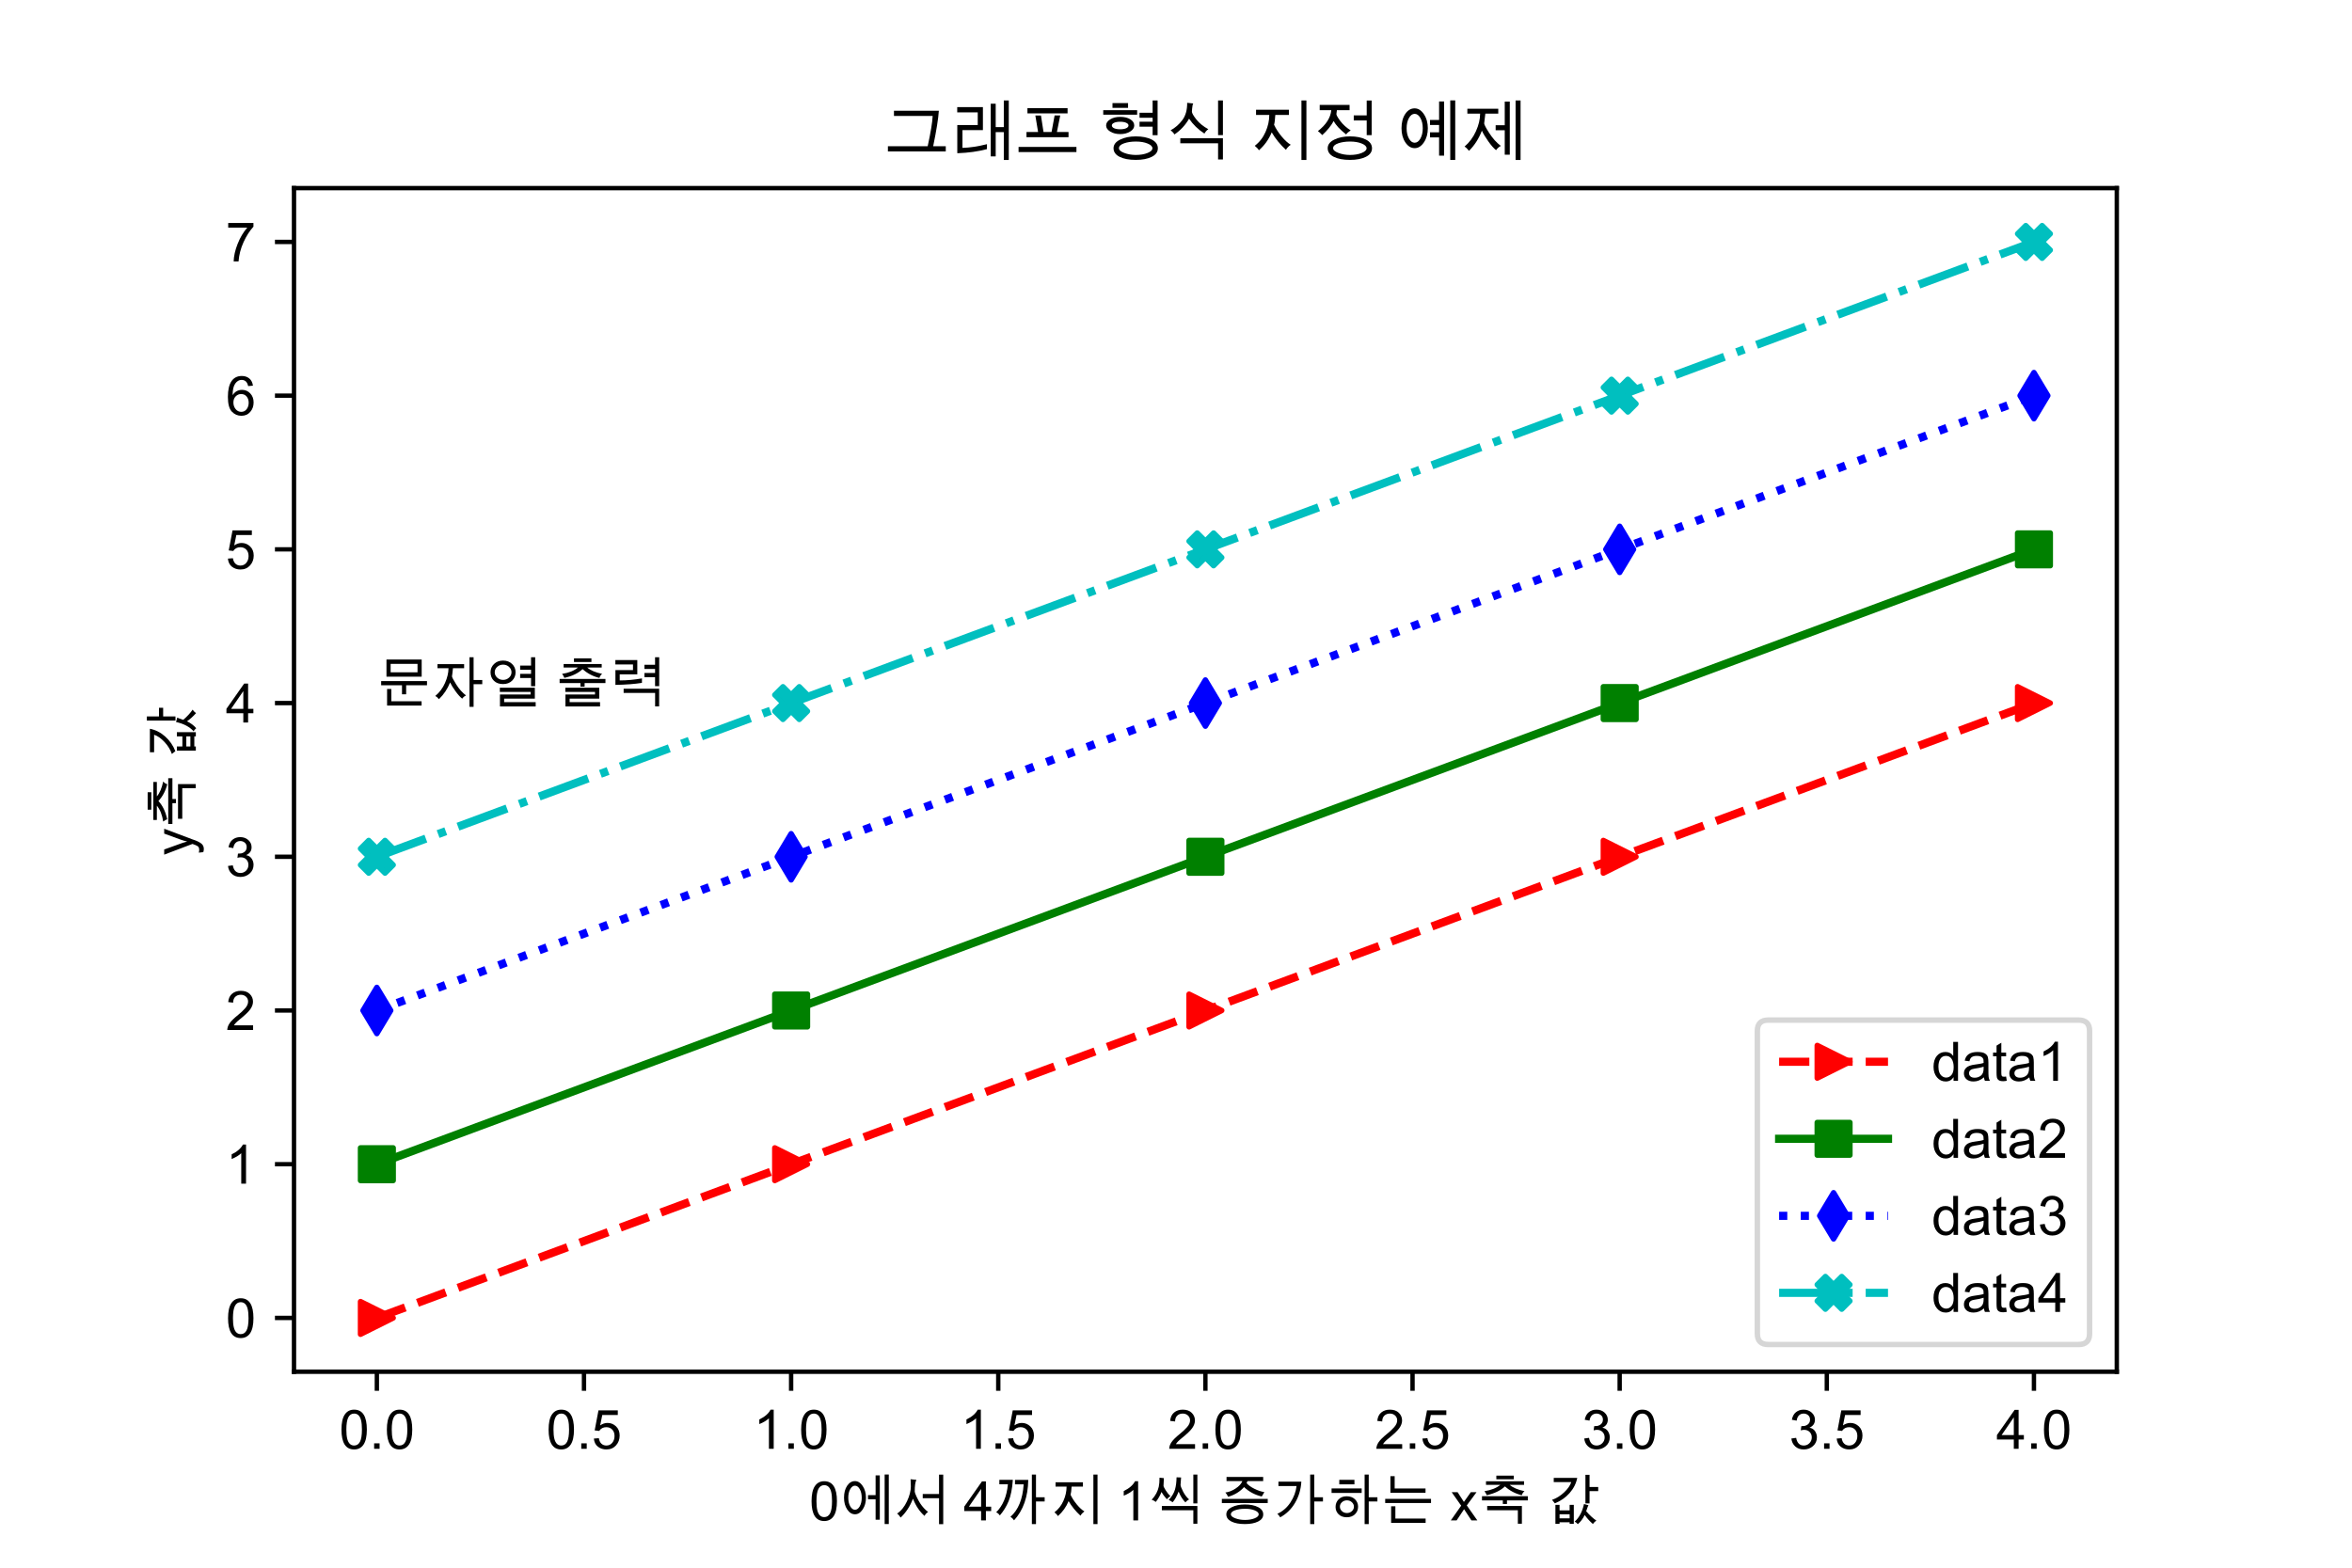 <?xml version="1.0" encoding="utf-8" standalone="no"?>
<!DOCTYPE svg PUBLIC "-//W3C//DTD SVG 1.1//EN"
  "http://www.w3.org/Graphics/SVG/1.1/DTD/svg11.dtd">
<!-- Created with matplotlib (https://matplotlib.org/) -->
<svg height="288pt" version="1.1" viewBox="0 0 432 288" width="432pt" xmlns="http://www.w3.org/2000/svg" xmlns:xlink="http://www.w3.org/1999/xlink">
 <defs>
  <style type="text/css">
*{stroke-linecap:butt;stroke-linejoin:round;}
  </style>
 </defs>
 <g id="figure_1">
  <g id="patch_1">
   <path d="M 0 288 
L 432 288 
L 432 0 
L 0 0 
z
" style="fill:#ffffff;"/>
  </g>
  <g id="axes_1">
   <g id="patch_2">
    <path d="M 54 252 
L 388.8 252 
L 388.8 34.56 
L 54 34.56 
z
" style="fill:#ffffff;"/>
   </g>
   <g id="matplotlib.axis_1">
    <g id="xtick_1">
     <g id="line2d_1">
      <defs>
       <path d="M 0 0 
L 0 3.5 
" id="m4faa14e9ff" style="stroke:#000000;stroke-width:0.8;"/>
      </defs>
      <g>
       <use style="stroke:#000000;stroke-width:0.8;" x="69.218" xlink:href="#m4faa14e9ff" y="252"/>
      </g>
     </g>
     <g id="text_1">
      <!-- 0.0 -->
      <defs>
       <path d="M 27.781 71.922 
Q 51.125 71.922 51.125 35.297 
Q 51.125 16.797 45.094 7.781 
Q 39.062 -1.219 27.781 -1.219 
Q 4.5 -1.219 4.5 35.297 
Q 4.5 53.812 10.516 62.859 
Q 16.547 71.922 27.781 71.922 
z
M 27.781 6 
Q 34.859 6 38.469 12.859 
Q 42.094 19.734 42.094 35.297 
Q 42.094 46.141 40.5 52.359 
Q 38.922 58.594 35.719 61.641 
Q 32.516 64.703 27.688 64.703 
Q 20.609 64.703 17.047 57.719 
Q 13.484 50.734 13.484 35.297 
Q 13.484 24.609 15.094 18.359 
Q 16.703 12.109 19.875 9.047 
Q 23.047 6 27.781 6 
z
" id="ArialUnicodeMS-48"/>
       <path d="M 18.891 0 
L 8.891 0 
L 8.891 10.016 
L 18.891 10.016 
z
" id="ArialUnicodeMS-46"/>
      </defs>
      <g transform="translate(62.268 266.158)scale(0.1 -0.1)">
       <use xlink:href="#ArialUnicodeMS-48"/>
       <use x="55.615" xlink:href="#ArialUnicodeMS-46"/>
       <use x="83.398" xlink:href="#ArialUnicodeMS-48"/>
      </g>
     </g>
    </g>
    <g id="xtick_2">
     <g id="line2d_2">
      <g>
       <use style="stroke:#000000;stroke-width:0.8;" x="107.264" xlink:href="#m4faa14e9ff" y="252"/>
      </g>
     </g>
     <g id="text_2">
      <!-- 0.5 -->
      <defs>
       <path d="M 15.828 43.016 
Q 22.359 47.516 29.391 47.516 
Q 38.328 47.516 44.969 41.188 
Q 51.609 34.859 51.609 24.312 
Q 51.609 13.672 44.875 6.219 
Q 38.141 -1.219 27.203 -1.219 
Q 18.266 -1.219 11.719 3.828 
Q 5.172 8.891 4.203 18.797 
L 13.375 19.484 
Q 14.5 12.703 18.156 9.344 
Q 21.828 6 27.203 6 
Q 33.891 6 38.031 11.047 
Q 42.188 16.109 42.188 23.484 
Q 42.188 31 37.938 35.344 
Q 33.688 39.703 27 39.703 
Q 18.562 39.703 14.016 32.812 
L 5.719 33.797 
L 12.703 70.609 
L 48.188 70.609 
L 48.188 62.109 
L 19.672 62.109 
z
" id="ArialUnicodeMS-53"/>
      </defs>
      <g transform="translate(100.314 266.158)scale(0.1 -0.1)">
       <use xlink:href="#ArialUnicodeMS-48"/>
       <use x="55.615" xlink:href="#ArialUnicodeMS-46"/>
       <use x="83.398" xlink:href="#ArialUnicodeMS-53"/>
      </g>
     </g>
    </g>
    <g id="xtick_3">
     <g id="line2d_3">
      <g>
       <use style="stroke:#000000;stroke-width:0.8;" x="145.309" xlink:href="#m4faa14e9ff" y="252"/>
      </g>
     </g>
     <g id="text_3">
      <!-- 1.0 -->
      <defs>
       <path d="M 37.5 0 
L 28.719 0 
L 28.719 56 
Q 22.125 49.75 11.078 45.406 
L 11.078 53.906 
Q 26.266 61.188 31.781 71.922 
L 37.5 71.922 
z
" id="ArialUnicodeMS-49"/>
      </defs>
      <g transform="translate(138.359 266.158)scale(0.1 -0.1)">
       <use xlink:href="#ArialUnicodeMS-49"/>
       <use x="55.615" xlink:href="#ArialUnicodeMS-46"/>
       <use x="83.398" xlink:href="#ArialUnicodeMS-48"/>
      </g>
     </g>
    </g>
    <g id="xtick_4">
     <g id="line2d_4">
      <g>
       <use style="stroke:#000000;stroke-width:0.8;" x="183.355" xlink:href="#m4faa14e9ff" y="252"/>
      </g>
     </g>
     <g id="text_4">
      <!-- 1.5 -->
      <g transform="translate(176.405 266.158)scale(0.1 -0.1)">
       <use xlink:href="#ArialUnicodeMS-49"/>
       <use x="55.615" xlink:href="#ArialUnicodeMS-46"/>
       <use x="83.398" xlink:href="#ArialUnicodeMS-53"/>
      </g>
     </g>
    </g>
    <g id="xtick_5">
     <g id="line2d_5">
      <g>
       <use style="stroke:#000000;stroke-width:0.8;" x="221.4" xlink:href="#m4faa14e9ff" y="252"/>
      </g>
     </g>
     <g id="text_5">
      <!-- 2.0 -->
      <defs>
       <path d="M 50.484 0 
L 3.078 0 
Q 3.078 6.062 7.297 12.25 
Q 11.531 18.453 23.094 27.781 
Q 30.172 33.453 35.734 39.672 
Q 41.312 45.906 41.312 52.203 
Q 41.312 57.625 37.469 61.156 
Q 33.641 64.703 27.781 64.703 
Q 21.875 64.703 17.875 61.062 
Q 13.875 57.422 13.812 50.203 
L 4.781 51.219 
Q 5.609 61.281 11.938 66.594 
Q 18.266 71.922 27.984 71.922 
Q 38.531 71.922 44.406 66.078 
Q 50.297 60.25 50.297 52 
Q 50.297 45.125 45.328 38.062 
Q 40.375 31 25.594 19.188 
Q 17.828 12.984 15.281 8.5 
L 50.484 8.5 
z
" id="ArialUnicodeMS-50"/>
      </defs>
      <g transform="translate(214.45 266.158)scale(0.1 -0.1)">
       <use xlink:href="#ArialUnicodeMS-50"/>
       <use x="55.615" xlink:href="#ArialUnicodeMS-46"/>
       <use x="83.398" xlink:href="#ArialUnicodeMS-48"/>
      </g>
     </g>
    </g>
    <g id="xtick_6">
     <g id="line2d_6">
      <g>
       <use style="stroke:#000000;stroke-width:0.8;" x="259.445" xlink:href="#m4faa14e9ff" y="252"/>
      </g>
     </g>
     <g id="text_6">
      <!-- 2.5 -->
      <g transform="translate(252.495 266.158)scale(0.1 -0.1)">
       <use xlink:href="#ArialUnicodeMS-50"/>
       <use x="55.615" xlink:href="#ArialUnicodeMS-46"/>
       <use x="83.398" xlink:href="#ArialUnicodeMS-53"/>
      </g>
     </g>
    </g>
    <g id="xtick_7">
     <g id="line2d_7">
      <g>
       <use style="stroke:#000000;stroke-width:0.8;" x="297.491" xlink:href="#m4faa14e9ff" y="252"/>
      </g>
     </g>
     <g id="text_7">
      <!-- 3.0 -->
      <defs>
       <path d="M 37.891 38.719 
Q 44.531 37.453 47.922 32.297 
Q 51.312 27.156 51.312 21.094 
Q 51.312 11.328 44.203 5.047 
Q 37.109 -1.219 27.203 -1.219 
Q 17.719 -1.219 11.562 4.297 
Q 5.422 9.812 4.391 18.891 
L 13.188 20.125 
Q 14.5 13.031 17.984 9.516 
Q 21.484 6 27.203 6 
Q 33.344 6 37.609 10.328 
Q 41.891 14.656 41.891 20.906 
Q 41.891 26.906 38 30.859 
Q 34.125 34.812 27.875 34.812 
Q 25.344 34.812 21.688 33.891 
L 22.703 41.609 
Q 26.219 41.609 28.266 41.938 
Q 30.328 42.281 32.859 43.594 
Q 35.406 44.922 37.062 47.391 
Q 38.719 49.859 38.719 53.516 
Q 38.719 58.844 35.172 61.766 
Q 31.641 64.703 27 64.703 
Q 21.688 64.703 18.328 61.328 
Q 14.984 57.953 14.109 51.703 
L 5.328 53.328 
Q 7.031 62.641 12.859 67.281 
Q 18.703 71.922 26.812 71.922 
Q 35.75 71.922 41.719 66.531 
Q 47.703 61.141 47.703 53.328 
Q 47.703 43.312 37.891 38.922 
z
" id="ArialUnicodeMS-51"/>
      </defs>
      <g transform="translate(290.541 266.158)scale(0.1 -0.1)">
       <use xlink:href="#ArialUnicodeMS-51"/>
       <use x="55.615" xlink:href="#ArialUnicodeMS-46"/>
       <use x="83.398" xlink:href="#ArialUnicodeMS-48"/>
      </g>
     </g>
    </g>
    <g id="xtick_8">
     <g id="line2d_8">
      <g>
       <use style="stroke:#000000;stroke-width:0.8;" x="335.536" xlink:href="#m4faa14e9ff" y="252"/>
      </g>
     </g>
     <g id="text_8">
      <!-- 3.5 -->
      <g transform="translate(328.586 266.158)scale(0.1 -0.1)">
       <use xlink:href="#ArialUnicodeMS-51"/>
       <use x="55.615" xlink:href="#ArialUnicodeMS-46"/>
       <use x="83.398" xlink:href="#ArialUnicodeMS-53"/>
      </g>
     </g>
    </g>
    <g id="xtick_9">
     <g id="line2d_9">
      <g>
       <use style="stroke:#000000;stroke-width:0.8;" x="373.582" xlink:href="#m4faa14e9ff" y="252"/>
      </g>
     </g>
     <g id="text_9">
      <!-- 4.0 -->
      <defs>
       <path d="M 50.984 17.094 
L 41.312 17.094 
L 41.312 0 
L 32.516 0 
L 32.516 17.094 
L 1.516 17.094 
L 1.516 25.203 
L 34.078 71.578 
L 41.312 71.578 
L 41.312 25.203 
L 50.984 25.203 
z
M 32.516 25.203 
L 32.516 57.516 
L 32.328 57.516 
L 10.109 25.203 
z
" id="ArialUnicodeMS-52"/>
      </defs>
      <g transform="translate(366.632 266.158)scale(0.1 -0.1)">
       <use xlink:href="#ArialUnicodeMS-52"/>
       <use x="55.615" xlink:href="#ArialUnicodeMS-46"/>
       <use x="83.398" xlink:href="#ArialUnicodeMS-48"/>
      </g>
     </g>
    </g>
    <g id="text_10">
     <!-- 0에서 4까지 1씩 증가하는 x축 값 -->
     <defs>
      <path d="M 83.109 -6.781 
L 83.109 84.281 
L 90.719 84.281 
L 90.719 -6.781 
z
M 66.5 1.219 
L 66.5 38.719 
L 52.594 38.719 
L 52.594 46.391 
L 66.5 46.391 
L 66.5 82.625 
L 74.219 82.625 
L 74.219 1.219 
z
M 48.781 41.609 
Q 48.781 29 42.797 20.094 
Q 36.812 11.188 28.719 11.188 
Q 20.266 11.188 14.375 20 
Q 8.5 28.812 8.5 41.609 
Q 8.5 55.078 14.234 63.594 
Q 19.969 72.125 28.609 72.125 
Q 36.766 72.125 42.766 63.188 
Q 48.781 54.25 48.781 41.609 
z
M 41.016 41.609 
Q 41.016 50.984 37.406 57.344 
Q 33.797 63.719 28.609 63.719 
Q 23.484 63.719 19.891 57.344 
Q 16.312 50.984 16.312 41.609 
Q 16.312 32.234 19.891 25.859 
Q 23.484 19.484 28.609 19.484 
Q 33.797 19.484 37.406 25.859 
Q 41.016 32.234 41.016 41.609 
z
" id="ArialUnicodeMS-50640"/>
      <path d="M 83.016 -6.984 
L 83.016 40.719 
L 53.078 40.719 
L 53.078 48.484 
L 83.016 48.484 
L 83.016 84.078 
L 90.719 84.078 
L 90.719 -6.984 
z
M 56.391 8.203 
Q 43.266 19.578 35.109 39.797 
Q 27.047 18.797 12.5 5.172 
Q 8.797 10.938 5.906 12.406 
Q 17.141 19.969 24.188 35.078 
Q 31.25 50.203 31.25 62.359 
L 31 70.406 
Q 31 73.641 30.719 75.594 
L 41.406 74.422 
Q 38.375 68.609 38.375 52.781 
Q 38.375 50.734 41.75 43.5 
Q 45.125 36.281 48.297 31.422 
Q 51.469 26.562 55.172 22.5 
Q 58.891 18.453 62.891 15.484 
Q 58.406 12.5 56.391 8.203 
z
" id="ArialUnicodeMS-49436"/>
      <path id="ArialUnicodeMS-32"/>
      <path d="M 93.609 34.719 
L 77.688 34.719 
L 77.688 -6.891 
L 70.125 -6.891 
L 70.125 84.188 
L 77.688 84.188 
L 77.688 42.391 
L 93.609 42.391 
z
M 4.594 14.891 
Q 22.953 32.953 26.125 66.312 
L 10.406 66.312 
L 10.406 74.422 
L 35.203 74.422 
Q 33.406 49.656 27.391 35.219 
Q 21.391 20.797 11.281 9.078 
Q 8.844 12.797 4.594 14.891 
z
M 30.812 6.594 
Q 52.391 25.391 55.078 66.219 
L 39.109 66.219 
L 39.109 74.312 
L 63.484 74.312 
Q 62.75 27.781 37.406 0.094 
Q 35.359 3.422 30.812 6.594 
z
" id="ArialUnicodeMS-44620"/>
      <path d="M 90.719 -6.891 
L 83.109 -6.891 
L 83.109 84.188 
L 90.719 84.188 
z
M 66.703 16.406 
Q 61.469 12.594 59.422 8.594 
Q 46.141 20.75 37.594 35.406 
Q 31 19.391 18.016 7.906 
Q 16.406 10.938 11.625 14.797 
Q 22.312 22.859 28.094 35.891 
Q 33.891 48.922 33.891 62.016 
L 13.625 62.016 
L 13.625 70.016 
L 63.922 70.016 
L 63.922 62.016 
L 43.109 62.016 
Q 42.438 51.031 41.219 47.016 
Q 45.406 37.984 52.75 29.125 
Q 60.109 20.266 66.703 16.406 
z
" id="ArialUnicodeMS-51648"/>
      <path d="M 83.297 31.109 
L 83.297 84.188 
L 90.719 84.188 
L 90.719 31.109 
z
M 60.797 78.812 
L 59.812 65.188 
Q 59.812 62.109 64.297 53.25 
Q 68.797 44.391 75.484 38.484 
Q 71.578 36.578 68.703 33.109 
Q 60.938 40.969 56.297 52.875 
Q 50.781 39.109 45.219 33.297 
Q 40.578 36.719 38.094 37.406 
Q 46.969 47.469 49.609 56.688 
Q 52.25 65.922 52.484 79.109 
Q 57.859 78.812 60.797 78.812 
z
M 29.203 77.594 
L 28.516 63.375 
Q 28.516 61.766 32.516 55.25 
Q 36.531 48.734 41.219 44.672 
Q 37.641 42.281 34.625 38.812 
Q 28.172 45.906 24.906 52.203 
Q 20.656 41.844 14.312 33.891 
Q 10.75 36.766 6.781 37.891 
Q 12.25 43.797 15.328 49.672 
Q 18.406 55.562 19.797 61.766 
Q 21.188 67.969 21.188 78.422 
z
M 83.297 -6.109 
L 83.297 18.609 
L 25.484 18.609 
L 25.484 26.422 
L 90.719 26.422 
L 90.719 -6.109 
z
" id="ArialUnicodeMS-50473"/>
      <path d="M 81.203 43.891 
Q 62.5 48.141 48.688 61.188 
Q 37.547 48.578 19.391 43.312 
Q 16.844 48.734 14.312 51.219 
Q 23.531 52.25 33.078 58.469 
Q 42.625 64.703 45.609 72.219 
L 16.5 72.219 
L 16.5 79.781 
L 83.797 79.781 
L 83.797 72.219 
L 54.984 72.219 
L 53.328 68.406 
Q 58.016 62.891 67.531 58.109 
Q 77.047 53.328 85.984 51.906 
Q 85.297 51.078 81.203 43.891 
z
M 92.094 31.688 
L 7.906 31.688 
L 7.906 39.406 
L 92.188 39.406 
z
M 83.891 10.984 
Q 83.891 2.547 74.516 -2.109 
Q 65.141 -6.781 50.203 -6.781 
Q 34.719 -6.781 25.406 -2.094 
Q 16.109 2.594 16.109 11.078 
Q 16.109 19.281 26.125 24.234 
Q 36.141 29.203 50.203 29.203 
Q 64.938 29.203 74.406 24.391 
Q 83.891 19.578 83.891 10.984 
z
M 51.172 21.297 
Q 39.797 21.297 32.109 18.562 
Q 24.422 15.828 24.422 11.078 
Q 24.422 6.938 32.562 3.859 
Q 40.719 0.781 50.203 0.781 
Q 60.641 0.781 68.109 3.812 
Q 75.594 6.844 75.594 11.078 
Q 75.594 15.281 68.453 18.281 
Q 61.328 21.297 51.172 21.297 
z
" id="ArialUnicodeMS-51613"/>
      <path d="M 93.609 34.719 
L 77.688 34.719 
L 77.688 -6.891 
L 70.125 -6.891 
L 70.125 84.188 
L 77.688 84.188 
L 77.688 42.391 
L 93.609 42.391 
z
M 15.094 5.609 
Q 12.359 9.969 9.812 12.016 
Q 24.703 18.891 33.953 33.078 
Q 43.219 47.266 45.125 63.094 
L 11.812 63.094 
L 11.812 71.094 
L 53.906 71.094 
Q 52.641 49.656 42.375 32.266 
Q 32.125 14.891 15.094 5.609 
z
" id="ArialUnicodeMS-44032"/>
      <path d="M 93.609 34.719 
L 77.688 34.719 
L 77.688 -6.891 
L 70.125 -6.891 
L 70.125 84.188 
L 77.688 84.188 
L 77.688 42.391 
L 93.609 42.391 
z
M 51.422 66.219 
L 23.578 66.219 
L 23.578 74.422 
L 51.422 74.422 
z
M 64.703 50.391 
L 9.422 50.391 
L 9.422 58.688 
L 64.703 58.688 
z
M 58.109 25.094 
Q 58.109 16.844 52.391 11.281 
Q 46.688 5.719 37.406 5.719 
Q 27.875 5.719 22.312 11.188 
Q 16.75 16.656 16.75 24.703 
Q 16.75 32.906 22.312 38.594 
Q 27.875 44.281 37.062 44.281 
Q 46.781 44.281 52.438 38.688 
Q 58.109 33.109 58.109 25.094 
z
M 50.484 25.094 
Q 50.484 29.891 46.719 33.344 
Q 42.969 36.812 37.594 36.812 
Q 32.281 36.812 28.484 33.375 
Q 24.703 29.938 24.703 25.203 
Q 24.703 20.406 28.469 16.938 
Q 32.234 13.484 37.594 13.484 
Q 42.922 13.484 46.703 16.922 
Q 50.484 20.359 50.484 25.094 
z
" id="ArialUnicodeMS-54616"/>
      <path d="M 17.484 81.203 
L 25.297 81.203 
L 25.297 58.594 
L 81.984 58.594 
L 81.984 50.688 
L 17.484 50.688 
z
M 92.094 31.891 
L 7.906 31.891 
L 7.906 39.5 
L 92.094 39.5 
z
M 82.172 -4.594 
L 18.797 -4.594 
L 18.797 25.875 
L 26.609 25.875 
L 26.609 3.328 
L 82.172 3.328 
z
" id="ArialUnicodeMS-45716"/>
      <path d="M 49.312 0 
L 38.484 0 
L 25 20.516 
L 11.375 0 
L 0.688 0 
L 19.672 27 
L 2.203 51.812 
L 13.094 51.812 
Q 23.734 35.75 24.703 33.891 
L 37.406 51.812 
L 47.906 51.812 
L 29.984 27.484 
z
" id="ArialUnicodeMS-120"/>
      <path d="M 66.312 75.484 
L 34.281 75.484 
L 34.281 82.172 
L 66.312 82.172 
z
M 86.078 53.609 
Q 82.469 50.984 81 46.188 
Q 63.328 50.438 50.094 62.406 
Q 37.844 50.875 16.609 46.297 
Q 15.188 50.25 12.406 53.609 
Q 31 56.453 41.609 65.281 
L 15.281 65.281 
L 15.281 71.781 
L 85.203 71.781 
L 85.203 65.281 
L 58.688 65.281 
Q 67.438 57.562 86.078 53.609 
z
M 92.094 36.719 
L 53.812 36.719 
L 53.812 30.172 
L 46.188 30.172 
L 46.188 36.719 
L 7.906 36.719 
L 7.906 44.391 
L 92.094 44.391 
z
M 73.781 -6.109 
L 73.781 18.609 
L 17.484 18.609 
L 17.484 26.422 
L 81.203 26.422 
L 81.203 -6.109 
z
" id="ArialUnicodeMS-52629"/>
      <path d="M 93.609 53.719 
L 77.688 53.719 
L 77.688 31.109 
L 70.125 31.109 
L 70.125 83.688 
L 77.688 83.688 
L 77.688 61.375 
L 93.609 61.375 
z
M 13.922 31.297 
L 8.797 37.703 
Q 20.75 41.844 30.875 51.344 
Q 41.016 60.844 44.094 70.312 
L 11.922 70.312 
L 11.922 78.078 
L 55.078 78.078 
Q 52.156 62.797 41.094 50.25 
Q 30.031 37.703 13.922 31.297 
z
M 83.797 -6.688 
Q 74.422 1.703 68.797 9.906 
Q 63.672 -0.641 56.109 -6.984 
Q 52.984 -3.375 50.391 -2.297 
Q 62.938 8.938 67.484 30.078 
L 75.688 27.781 
Q 74.422 25.594 73.359 22.141 
Q 72.312 18.703 71.484 16.797 
Q 81 5.812 90.188 -0.391 
Q 86.578 -2.781 83.797 -6.688 
z
M 48.781 -6.297 
L 41.109 -6.297 
L 41.109 -3.516 
L 22.609 -3.516 
L 22.609 -6.297 
L 14.984 -6.297 
L 14.984 28.516 
L 22.609 28.516 
L 22.609 18.406 
L 41.109 18.406 
L 41.109 28.516 
L 48.781 28.516 
z
M 41.109 11.188 
L 22.609 11.188 
L 22.609 3.719 
L 41.109 3.719 
z
" id="ArialUnicodeMS-44050"/>
     </defs>
     <g transform="translate(148.613 279.308)scale(0.1 -0.1)">
      <use xlink:href="#ArialUnicodeMS-48"/>
      <use x="55.615" xlink:href="#ArialUnicodeMS-50640"/>
      <use x="155.615" xlink:href="#ArialUnicodeMS-49436"/>
      <use x="255.615" xlink:href="#ArialUnicodeMS-32"/>
      <use x="283.398" xlink:href="#ArialUnicodeMS-52"/>
      <use x="339.014" xlink:href="#ArialUnicodeMS-44620"/>
      <use x="439.014" xlink:href="#ArialUnicodeMS-51648"/>
      <use x="539.014" xlink:href="#ArialUnicodeMS-32"/>
      <use x="566.797" xlink:href="#ArialUnicodeMS-49"/>
      <use x="622.412" xlink:href="#ArialUnicodeMS-50473"/>
      <use x="722.412" xlink:href="#ArialUnicodeMS-32"/>
      <use x="750.195" xlink:href="#ArialUnicodeMS-51613"/>
      <use x="850.195" xlink:href="#ArialUnicodeMS-44032"/>
      <use x="950.195" xlink:href="#ArialUnicodeMS-54616"/>
      <use x="1050.195" xlink:href="#ArialUnicodeMS-45716"/>
      <use x="1150.195" xlink:href="#ArialUnicodeMS-32"/>
      <use x="1177.979" xlink:href="#ArialUnicodeMS-120"/>
      <use x="1227.979" xlink:href="#ArialUnicodeMS-52629"/>
      <use x="1327.979" xlink:href="#ArialUnicodeMS-32"/>
      <use x="1355.762" xlink:href="#ArialUnicodeMS-44050"/>
     </g>
    </g>
   </g>
   <g id="matplotlib.axis_2">
    <g id="ytick_1">
     <g id="line2d_10">
      <defs>
       <path d="M 0 0 
L -3.5 0 
" id="m722a7d0f55" style="stroke:#000000;stroke-width:0.8;"/>
      </defs>
      <g>
       <use style="stroke:#000000;stroke-width:0.8;" x="54" xlink:href="#m722a7d0f55" y="242.116"/>
      </g>
     </g>
     <g id="text_11">
      <!-- 0 -->
      <g transform="translate(41.439 245.695)scale(0.1 -0.1)">
       <use xlink:href="#ArialUnicodeMS-48"/>
      </g>
     </g>
    </g>
    <g id="ytick_2">
     <g id="line2d_11">
      <g>
       <use style="stroke:#000000;stroke-width:0.8;" x="54" xlink:href="#m722a7d0f55" y="213.877"/>
      </g>
     </g>
     <g id="text_12">
      <!-- 1 -->
      <g transform="translate(41.439 217.456)scale(0.1 -0.1)">
       <use xlink:href="#ArialUnicodeMS-49"/>
      </g>
     </g>
    </g>
    <g id="ytick_3">
     <g id="line2d_12">
      <g>
       <use style="stroke:#000000;stroke-width:0.8;" x="54" xlink:href="#m722a7d0f55" y="185.638"/>
      </g>
     </g>
     <g id="text_13">
      <!-- 2 -->
      <g transform="translate(41.439 189.217)scale(0.1 -0.1)">
       <use xlink:href="#ArialUnicodeMS-50"/>
      </g>
     </g>
    </g>
    <g id="ytick_4">
     <g id="line2d_13">
      <g>
       <use style="stroke:#000000;stroke-width:0.8;" x="54" xlink:href="#m722a7d0f55" y="157.399"/>
      </g>
     </g>
     <g id="text_14">
      <!-- 3 -->
      <g transform="translate(41.439 160.978)scale(0.1 -0.1)">
       <use xlink:href="#ArialUnicodeMS-51"/>
      </g>
     </g>
    </g>
    <g id="ytick_5">
     <g id="line2d_14">
      <g>
       <use style="stroke:#000000;stroke-width:0.8;" x="54" xlink:href="#m722a7d0f55" y="129.161"/>
      </g>
     </g>
     <g id="text_15">
      <!-- 4 -->
      <g transform="translate(41.439 132.739)scale(0.1 -0.1)">
       <use xlink:href="#ArialUnicodeMS-52"/>
      </g>
     </g>
    </g>
    <g id="ytick_6">
     <g id="line2d_15">
      <g>
       <use style="stroke:#000000;stroke-width:0.8;" x="54" xlink:href="#m722a7d0f55" y="100.922"/>
      </g>
     </g>
     <g id="text_16">
      <!-- 5 -->
      <g transform="translate(41.439 104.5)scale(0.1 -0.1)">
       <use xlink:href="#ArialUnicodeMS-53"/>
      </g>
     </g>
    </g>
    <g id="ytick_7">
     <g id="line2d_16">
      <g>
       <use style="stroke:#000000;stroke-width:0.8;" x="54" xlink:href="#m722a7d0f55" y="72.683"/>
      </g>
     </g>
     <g id="text_17">
      <!-- 6 -->
      <defs>
       <path d="M 13.094 36.922 
Q 19.141 46.391 30.328 46.391 
Q 39.109 46.391 45.266 39.891 
Q 51.422 33.406 51.422 23.297 
Q 51.422 13.094 45.281 5.938 
Q 39.156 -1.219 29 -1.219 
Q 18.703 -1.219 11.453 6.391 
Q 4.203 14.016 4.203 33.5 
Q 4.203 52.641 10.766 62.281 
Q 17.328 71.922 29.781 71.922 
Q 37.844 71.922 43.406 67.422 
Q 48.969 62.938 50.203 54.109 
L 41.406 53.328 
Q 39.016 64.703 29.297 64.703 
Q 22.562 64.703 17.719 58 
Q 12.891 51.312 12.891 36.922 
z
M 28.812 6 
Q 34.859 6 38.625 10.875 
Q 42.391 15.766 42.391 22.703 
Q 42.391 29.641 38.625 34.172 
Q 34.859 38.719 28.516 38.719 
Q 22.703 38.719 18.5 34.438 
Q 14.312 30.172 14.312 23.188 
Q 14.312 16.062 18.438 11.031 
Q 22.562 6 28.812 6 
z
" id="ArialUnicodeMS-54"/>
      </defs>
      <g transform="translate(41.439 76.262)scale(0.1 -0.1)">
       <use xlink:href="#ArialUnicodeMS-54"/>
      </g>
     </g>
    </g>
    <g id="ytick_8">
     <g id="line2d_17">
      <g>
       <use style="stroke:#000000;stroke-width:0.8;" x="54" xlink:href="#m722a7d0f55" y="44.444"/>
      </g>
     </g>
     <g id="text_18">
      <!-- 7 -->
      <defs>
       <path d="M 51.125 63.812 
Q 40.578 52.25 32.859 35.203 
Q 25.141 18.172 23.781 0 
L 14.797 0 
Q 15.141 14.594 22 32.047 
Q 28.859 49.516 39.797 62.109 
L 4.781 62.109 
L 4.781 70.609 
L 51.125 70.609 
z
" id="ArialUnicodeMS-55"/>
      </defs>
      <g transform="translate(41.439 48.023)scale(0.1 -0.1)">
       <use xlink:href="#ArialUnicodeMS-55"/>
      </g>
     </g>
    </g>
    <g id="text_19">
     <!-- y축 값 -->
     <defs>
      <path d="M 49.219 51.812 
L 29.391 -0.875 
Q 29.344 -0.984 29.297 -1.219 
Q 26.469 -10.016 22.672 -15.5 
Q 18.891 -21 11.922 -21 
Q 9.578 -21 6.203 -20.016 
L 5.328 -11.719 
Q 7.859 -12.5 10.297 -12.5 
Q 15.188 -12.5 17.062 -9.812 
Q 18.953 -7.125 21.297 -0.094 
L 1.609 51.812 
L 11.078 51.812 
L 23.297 17.875 
Q 24.359 14.75 25.594 9.812 
L 25.781 9.812 
Q 27 15.484 28.906 20.609 
L 40.281 51.812 
z
" id="ArialUnicodeMS-121"/>
     </defs>
     <g transform="translate(35.339 157.169)rotate(-90)scale(0.1 -0.1)">
      <use xlink:href="#ArialUnicodeMS-121"/>
      <use x="50" xlink:href="#ArialUnicodeMS-52629"/>
      <use x="150" xlink:href="#ArialUnicodeMS-32"/>
      <use x="177.783" xlink:href="#ArialUnicodeMS-44050"/>
     </g>
    </g>
   </g>
   <g id="line2d_18">
    <path clip-path="url(#p5d8cf9db81)" d="M 69.218 242.116 
L 145.309 213.877 
L 221.4 185.638 
L 297.491 157.399 
L 373.582 129.161 
" style="fill:none;stroke:#ff0000;stroke-dasharray:5.55,2.4;stroke-dashoffset:0;stroke-width:1.5;"/>
    <defs>
     <path d="M 3 0 
L -3 -3 
L -3 3 
z
" id="m6cb3ce977d" style="stroke:#ff0000;stroke-linejoin:miter;"/>
    </defs>
    <g clip-path="url(#p5d8cf9db81)">
     <use style="fill:#ff0000;stroke:#ff0000;stroke-linejoin:miter;" x="69.218" xlink:href="#m6cb3ce977d" y="242.116"/>
     <use style="fill:#ff0000;stroke:#ff0000;stroke-linejoin:miter;" x="145.309" xlink:href="#m6cb3ce977d" y="213.877"/>
     <use style="fill:#ff0000;stroke:#ff0000;stroke-linejoin:miter;" x="221.4" xlink:href="#m6cb3ce977d" y="185.638"/>
     <use style="fill:#ff0000;stroke:#ff0000;stroke-linejoin:miter;" x="297.491" xlink:href="#m6cb3ce977d" y="157.399"/>
     <use style="fill:#ff0000;stroke:#ff0000;stroke-linejoin:miter;" x="373.582" xlink:href="#m6cb3ce977d" y="129.161"/>
    </g>
   </g>
   <g id="line2d_19">
    <path clip-path="url(#p5d8cf9db81)" d="M 69.218 213.877 
L 145.309 185.638 
L 221.4 157.399 
L 297.491 129.161 
L 373.582 100.922 
" style="fill:none;stroke:#008000;stroke-linecap:square;stroke-width:1.5;"/>
    <defs>
     <path d="M -3 3 
L 3 3 
L 3 -3 
L -3 -3 
z
" id="mae6f981b62" style="stroke:#008000;stroke-linejoin:miter;"/>
    </defs>
    <g clip-path="url(#p5d8cf9db81)">
     <use style="fill:#008000;stroke:#008000;stroke-linejoin:miter;" x="69.218" xlink:href="#mae6f981b62" y="213.877"/>
     <use style="fill:#008000;stroke:#008000;stroke-linejoin:miter;" x="145.309" xlink:href="#mae6f981b62" y="185.638"/>
     <use style="fill:#008000;stroke:#008000;stroke-linejoin:miter;" x="221.4" xlink:href="#mae6f981b62" y="157.399"/>
     <use style="fill:#008000;stroke:#008000;stroke-linejoin:miter;" x="297.491" xlink:href="#mae6f981b62" y="129.161"/>
     <use style="fill:#008000;stroke:#008000;stroke-linejoin:miter;" x="373.582" xlink:href="#mae6f981b62" y="100.922"/>
    </g>
   </g>
   <g id="line2d_20">
    <path clip-path="url(#p5d8cf9db81)" d="M 69.218 185.638 
L 145.309 157.399 
L 221.4 129.161 
L 297.491 100.922 
L 373.582 72.683 
" style="fill:none;stroke:#0000ff;stroke-dasharray:1.5,2.475;stroke-dashoffset:0;stroke-width:1.5;"/>
    <defs>
     <path d="M -0 4.243 
L 2.546 0 
L 0 -4.243 
L -2.546 -0 
z
" id="m996e034159" style="stroke:#0000ff;stroke-linejoin:miter;"/>
    </defs>
    <g clip-path="url(#p5d8cf9db81)">
     <use style="fill:#0000ff;stroke:#0000ff;stroke-linejoin:miter;" x="69.218" xlink:href="#m996e034159" y="185.638"/>
     <use style="fill:#0000ff;stroke:#0000ff;stroke-linejoin:miter;" x="145.309" xlink:href="#m996e034159" y="157.399"/>
     <use style="fill:#0000ff;stroke:#0000ff;stroke-linejoin:miter;" x="221.4" xlink:href="#m996e034159" y="129.161"/>
     <use style="fill:#0000ff;stroke:#0000ff;stroke-linejoin:miter;" x="297.491" xlink:href="#m996e034159" y="100.922"/>
     <use style="fill:#0000ff;stroke:#0000ff;stroke-linejoin:miter;" x="373.582" xlink:href="#m996e034159" y="72.683"/>
    </g>
   </g>
   <g id="line2d_21">
    <path clip-path="url(#p5d8cf9db81)" d="M 69.218 157.399 
L 145.309 129.161 
L 221.4 100.922 
L 297.491 72.683 
L 373.582 44.444 
" style="fill:none;stroke:#00bfbf;stroke-dasharray:9.6,2.4,1.5,2.4;stroke-dashoffset:0;stroke-width:1.5;"/>
    <defs>
     <path d="M -1.5 3 
L 0 1.5 
L 1.5 3 
L 3 1.5 
L 1.5 0 
L 3 -1.5 
L 1.5 -3 
L 0 -1.5 
L -1.5 -3 
L -3 -1.5 
L -1.5 0 
L -3 1.5 
z
" id="m531e308bce" style="stroke:#00bfbf;stroke-linejoin:miter;"/>
    </defs>
    <g clip-path="url(#p5d8cf9db81)">
     <use style="fill:#00bfbf;stroke:#00bfbf;stroke-linejoin:miter;" x="69.218" xlink:href="#m531e308bce" y="157.399"/>
     <use style="fill:#00bfbf;stroke:#00bfbf;stroke-linejoin:miter;" x="145.309" xlink:href="#m531e308bce" y="129.161"/>
     <use style="fill:#00bfbf;stroke:#00bfbf;stroke-linejoin:miter;" x="221.4" xlink:href="#m531e308bce" y="100.922"/>
     <use style="fill:#00bfbf;stroke:#00bfbf;stroke-linejoin:miter;" x="297.491" xlink:href="#m531e308bce" y="72.683"/>
     <use style="fill:#00bfbf;stroke:#00bfbf;stroke-linejoin:miter;" x="373.582" xlink:href="#m531e308bce" y="44.444"/>
    </g>
   </g>
   <g id="patch_3">
    <path d="M 54 252 
L 54 34.56 
" style="fill:none;stroke:#000000;stroke-linecap:square;stroke-linejoin:miter;stroke-width:0.8;"/>
   </g>
   <g id="patch_4">
    <path d="M 388.8 252 
L 388.8 34.56 
" style="fill:none;stroke:#000000;stroke-linecap:square;stroke-linejoin:miter;stroke-width:0.8;"/>
   </g>
   <g id="patch_5">
    <path d="M 54 252 
L 388.8 252 
" style="fill:none;stroke:#000000;stroke-linecap:square;stroke-linejoin:miter;stroke-width:0.8;"/>
   </g>
   <g id="patch_6">
    <path d="M 54 34.56 
L 388.8 34.56 
" style="fill:none;stroke:#000000;stroke-linecap:square;stroke-linejoin:miter;stroke-width:0.8;"/>
   </g>
   <g id="text_20">
    <!-- 문자열 출력 -->
    <defs>
     <path d="M 82.328 48.484 
L 17.672 48.484 
L 17.672 79.984 
L 82.328 79.984 
z
M 25.297 72.016 
L 25.297 56.5 
L 74.703 56.5 
L 74.703 72.016 
z
M 92.094 32.719 
L 53.812 32.719 
L 53.812 16.109 
L 46.188 16.109 
L 46.188 32.719 
L 7.906 32.719 
L 7.906 40.375 
L 92.094 40.375 
z
M 82.172 -4.594 
L 18.797 -4.594 
L 18.797 25.875 
L 26.609 25.875 
L 26.609 3.328 
L 82.172 3.328 
z
" id="ArialUnicodeMS-47928"/>
     <path d="M 93.609 34.719 
L 77.688 34.719 
L 77.688 -6.891 
L 70.125 -6.891 
L 70.125 84.188 
L 77.688 84.188 
L 77.688 42.391 
L 93.609 42.391 
z
M 63.812 14.016 
Q 59.469 12.062 56.781 8.109 
Q 51.375 12.25 44.562 21.625 
Q 37.75 31 34.516 37.891 
Q 27.391 19.922 14.016 7.172 
Q 10.938 11.188 7.328 13.094 
Q 18.75 22.406 25.172 36.906 
Q 31.594 51.422 31.594 64.016 
L 11.375 64.016 
L 11.375 71.578 
L 60.297 71.578 
L 60.297 64.016 
L 39.797 64.016 
Q 39.547 60.688 38.766 54.688 
L 37.984 49.219 
Q 37.984 46.625 45.891 34.047 
Q 53.812 21.484 63.812 14.016 
z
" id="ArialUnicodeMS-51088"/>
     <path d="M 90.828 31 
L 83.203 31 
L 83.203 46.094 
L 63.188 46.094 
L 63.188 53.719 
L 83.203 53.719 
L 83.203 61.188 
L 63.188 61.188 
L 63.188 68.891 
L 83.203 68.891 
L 83.203 84.188 
L 90.828 84.188 
z
M 54.781 56.594 
Q 54.781 47.406 48.453 41.156 
Q 42.141 34.906 31.781 34.906 
Q 21.188 34.906 14.984 40.953 
Q 8.797 47.016 8.797 56.688 
Q 8.797 65.625 15.281 71.844 
Q 21.781 78.078 31.781 78.078 
Q 41.938 78.078 48.359 71.844 
Q 54.781 65.625 54.781 56.594 
z
M 47.312 56.594 
Q 47.312 62.359 42.766 66.484 
Q 38.234 70.609 31.891 70.609 
Q 25.531 70.609 21.016 66.484 
Q 16.5 62.359 16.5 56.594 
Q 16.5 50.875 21.016 46.719 
Q 25.531 42.578 31.891 42.578 
Q 38.234 42.578 42.766 46.719 
Q 47.312 50.875 47.312 56.594 
z
M 90.188 28.219 
L 90.188 8.203 
L 33.797 8.203 
L 33.797 1.703 
L 91.703 1.703 
L 91.703 -6.203 
L 26.125 -6.203 
L 26.125 15.828 
L 82.422 15.828 
L 82.422 20.516 
L 25.875 20.516 
L 25.875 28.219 
z
" id="ArialUnicodeMS-50676"/>
     <path d="M 66.312 75.484 
L 34.281 75.484 
L 34.281 82.172 
L 66.312 82.172 
z
M 86.078 53.609 
Q 82.469 50.984 81 46.188 
Q 63.328 50.438 50.094 62.406 
Q 37.844 50.875 16.609 46.297 
Q 15.188 50.25 12.406 53.609 
Q 31 56.453 41.609 65.281 
L 15.281 65.281 
L 15.281 71.781 
L 85.203 71.781 
L 85.203 65.281 
L 58.688 65.281 
Q 67.438 57.562 86.078 53.609 
z
M 92.094 36.719 
L 53.812 36.719 
L 53.812 30.172 
L 46.188 30.172 
L 46.188 36.719 
L 7.906 36.719 
L 7.906 44.391 
L 92.094 44.391 
z
M 80.719 28.219 
L 80.719 8.203 
L 26.312 8.203 
L 26.312 1.703 
L 82.172 1.703 
L 82.172 -6.203 
L 18.609 -6.203 
L 18.609 15.828 
L 72.906 15.828 
L 72.906 20.516 
L 18.406 20.516 
L 18.406 28.219 
z
" id="ArialUnicodeMS-52636"/>
     <path d="M 90.828 31.109 
L 83.203 31.109 
L 83.203 47.609 
L 63.719 47.609 
L 63.719 55.328 
L 83.203 55.328 
L 83.203 62.703 
L 63.719 62.703 
L 63.719 70.406 
L 83.203 70.406 
L 83.203 84.188 
L 90.828 84.188 
z
M 10.406 33.406 
L 10.406 60.594 
L 42.672 60.594 
L 42.672 71 
L 10.297 71 
L 10.297 79 
L 50.594 79 
L 50.594 52.781 
L 18.312 52.781 
L 18.312 41.609 
Q 38.141 41.609 59.188 45.312 
L 59.078 37.109 
Q 39.797 33.938 10.406 33.406 
z
M 83.297 -6.109 
L 83.297 18.609 
L 25.484 18.609 
L 25.484 26.422 
L 90.719 26.422 
L 90.719 -6.109 
z
" id="ArialUnicodeMS-47141"/>
    </defs>
    <g transform="translate(69.218 129.161)scale(0.1 -0.1)">
     <use xlink:href="#ArialUnicodeMS-47928"/>
     <use x="100" xlink:href="#ArialUnicodeMS-51088"/>
     <use x="200" xlink:href="#ArialUnicodeMS-50676"/>
     <use x="300" xlink:href="#ArialUnicodeMS-32"/>
     <use x="327.783" xlink:href="#ArialUnicodeMS-52636"/>
     <use x="427.783" xlink:href="#ArialUnicodeMS-47141"/>
    </g>
   </g>
   <g id="text_21">
    <!-- 그래프 형식 지정 예제 -->
    <defs>
     <path d="M 94.281 6.203 
L 5.719 6.203 
L 5.719 14.109 
L 66.609 14.109 
Q 73.688 46.688 74.219 60.5 
L 14.984 60.5 
L 14.984 68.5 
L 83.688 68.5 
Q 82.516 50.391 75 14.109 
L 94.281 14.109 
z
" id="ArialUnicodeMS-44536"/>
     <path d="M 90.719 -6.891 
L 83.109 -6.891 
L 83.109 35.688 
L 70.703 35.688 
L 70.703 -1.422 
L 63.094 -1.422 
L 63.094 79.203 
L 70.703 79.203 
L 70.703 43.406 
L 83.109 43.406 
L 83.109 84.188 
L 90.719 84.188 
z
M 11.922 3.422 
L 11.922 46.578 
L 43.219 46.578 
L 43.219 66.016 
L 11.812 66.016 
L 11.812 74.031 
L 51.125 74.031 
L 51.125 38.812 
L 19.828 38.812 
L 19.828 11.625 
Q 36.531 12.016 57.328 17.281 
L 57.328 9.719 
Q 37.5 4.344 11.922 3.422 
z
" id="ArialUnicodeMS-47000"/>
     <path d="M 80.719 64.406 
L 19.281 64.406 
L 19.281 72.406 
L 80.719 72.406 
z
M 82.172 27.984 
L 17.828 27.984 
L 17.828 35.891 
L 35.594 35.891 
L 31.391 61.188 
L 39.984 61.188 
L 43.891 35.891 
L 56.203 35.891 
L 60.891 61.281 
L 69.484 61.281 
L 64.406 35.891 
L 82.172 35.891 
z
M 94.281 5.172 
L 5.719 5.172 
L 5.719 13.094 
L 94.281 13.094 
z
" id="ArialUnicodeMS-54532"/>
     <path d="M 90.719 31 
L 83.109 31 
L 83.109 44.094 
L 63.094 44.094 
L 63.094 51.703 
L 83.109 51.703 
L 83.109 57.719 
L 63.094 57.719 
L 63.094 65.375 
L 83.109 65.375 
L 83.109 84.188 
L 90.719 84.188 
z
M 45.516 72.906 
L 21.688 72.906 
L 21.688 80.172 
L 45.516 80.172 
z
M 59.422 62.406 
L 7.516 62.406 
L 7.516 69.281 
L 59.422 69.281 
z
M 54.984 45.906 
Q 54.984 40.438 48.688 36.578 
Q 42.391 32.719 33.5 32.719 
Q 24.562 32.719 18.234 36.578 
Q 11.922 40.438 11.922 45.906 
Q 11.922 51.469 18.172 55.266 
Q 24.422 59.078 33.406 59.078 
Q 42.922 59.078 48.953 55.344 
Q 54.984 51.609 54.984 45.906 
z
M 46.188 45.906 
Q 46.188 48.391 42.719 50 
Q 39.266 51.609 33.406 51.609 
Q 27.594 51.609 24.141 50.016 
Q 20.703 48.438 20.703 46 
Q 20.703 43.266 24.219 41.672 
Q 27.734 40.094 33.406 40.094 
Q 39.266 40.094 42.719 41.719 
Q 46.188 43.359 46.188 45.906 
z
M 91.109 10.984 
Q 91.109 2.547 81.703 -2.109 
Q 72.312 -6.781 57.422 -6.781 
Q 41.938 -6.781 32.609 -2.094 
Q 23.297 2.594 23.297 11.078 
Q 23.297 19.281 33.297 24.234 
Q 43.312 29.203 57.422 29.203 
Q 72.172 29.203 81.641 24.391 
Q 91.109 19.578 91.109 10.984 
z
M 82.812 10.984 
Q 82.812 15.234 75.406 18.266 
Q 68.016 21.297 57.516 21.297 
Q 47.172 21.297 39.375 18.578 
Q 31.594 15.875 31.594 11.078 
Q 31.594 6.938 39.75 3.859 
Q 47.906 0.781 57.422 0.781 
Q 67.828 0.781 75.312 3.812 
Q 82.812 6.844 82.812 10.984 
z
" id="ArialUnicodeMS-54805"/>
     <path d="M 83.297 31.109 
L 83.297 84.188 
L 90.719 84.188 
L 90.719 31.109 
z
M 45.312 79.594 
Q 44 77.484 43.609 71.969 
L 43.219 67.188 
Q 43.219 63.766 49.969 55.188 
Q 56.734 46.625 68.406 40.188 
Q 64.891 37.938 62.406 33.5 
Q 47.859 42.969 38.922 56.297 
Q 30.375 41.453 16.5 32.172 
Q 14.547 35.641 10.594 38.484 
Q 21.188 44.188 28.688 54.297 
Q 36.188 64.406 35.984 80.609 
z
M 83.297 -6.109 
L 83.297 18.609 
L 25.484 18.609 
L 25.484 26.422 
L 90.719 26.422 
L 90.719 -6.109 
z
" id="ArialUnicodeMS-49885"/>
     <path d="M 90.578 31.109 
L 83.016 31.109 
L 83.016 53.609 
L 63.188 53.609 
L 63.188 61.375 
L 83.016 61.375 
L 83.016 84.078 
L 90.578 84.078 
z
M 58.5 38.375 
Q 53.609 35.297 51.516 32.172 
Q 37.016 43.609 32.516 52.781 
Q 26.266 41.453 14.984 31.203 
Q 10.891 35.547 8.297 37.312 
Q 27.047 51.812 28.812 69.281 
L 11.078 69.281 
L 11.078 77.391 
L 56.781 77.391 
L 56.781 69.281 
L 37.406 69.281 
L 36.625 63.375 
Q 36.625 60.75 42.703 52.609 
Q 48.781 44.484 58.5 38.375 
z
M 91.109 10.984 
Q 91.109 2.547 81.703 -2.109 
Q 72.312 -6.781 57.422 -6.781 
Q 41.938 -6.781 32.609 -2.094 
Q 23.297 2.594 23.297 11.078 
Q 23.297 19.281 33.297 24.234 
Q 43.312 29.203 57.422 29.203 
Q 72.172 29.203 81.641 24.391 
Q 91.109 19.578 91.109 10.984 
z
M 82.812 10.984 
Q 82.812 15.234 75.406 18.266 
Q 68.016 21.297 57.516 21.297 
Q 47.172 21.297 39.375 18.578 
Q 31.594 15.875 31.594 11.078 
Q 31.594 6.938 39.75 3.859 
Q 47.906 0.781 57.422 0.781 
Q 67.828 0.781 75.312 3.812 
Q 82.812 6.844 82.812 10.984 
z
" id="ArialUnicodeMS-51221"/>
     <path d="M 83.109 -6.781 
L 83.109 84.281 
L 90.719 84.281 
L 90.719 -6.781 
z
M 73.688 -0.297 
L 66.016 -0.297 
L 66.016 27.688 
L 52.094 27.688 
L 52.094 35.406 
L 66.016 35.406 
L 66.016 46.688 
L 52.094 46.688 
L 52.094 54.391 
L 66.016 54.391 
L 66.016 82.625 
L 73.688 82.625 
z
M 48.781 41.609 
Q 48.781 29 42.797 20.094 
Q 36.812 11.188 28.719 11.188 
Q 20.266 11.188 14.375 20 
Q 8.5 28.812 8.5 41.609 
Q 8.5 55.078 14.234 63.594 
Q 19.969 72.125 28.609 72.125 
Q 36.766 72.125 42.766 63.188 
Q 48.781 54.25 48.781 41.609 
z
M 41.016 41.609 
Q 41.016 50.984 37.406 57.344 
Q 33.797 63.719 28.609 63.719 
Q 23.484 63.719 19.891 57.344 
Q 16.312 50.984 16.312 41.609 
Q 16.312 32.234 19.891 25.859 
Q 23.484 19.484 28.609 19.484 
Q 33.797 19.484 37.406 25.859 
Q 41.016 32.234 41.016 41.609 
z
" id="ArialUnicodeMS-50696"/>
     <path d="M 83.109 -6.891 
L 83.109 84.188 
L 90.719 84.188 
L 90.719 -6.891 
z
M 66.5 1.125 
L 66.5 38.625 
L 52.594 38.625 
L 52.594 46.297 
L 66.5 46.297 
L 66.5 82.516 
L 74.219 82.516 
L 74.219 1.125 
z
M 60.5 14.594 
Q 56.156 12.359 53.219 8.109 
Q 47.953 12.25 41.359 21.578 
Q 34.766 30.906 31.5 37.891 
Q 24.656 19.922 11.812 7.078 
Q 8.25 11.672 4.984 13.625 
Q 15.969 22.859 22.391 37.062 
Q 28.812 51.266 28.812 64.016 
L 9.281 64.016 
L 9.281 71.578 
L 56.594 71.578 
L 56.594 64.016 
L 36.812 64.016 
L 35.016 49.125 
Q 35.016 46.438 42.766 34.328 
Q 50.531 22.219 60.5 14.594 
z
" id="ArialUnicodeMS-51228"/>
    </defs>
    <g transform="translate(162.399 28.56)scale(0.12 -0.12)">
     <use xlink:href="#ArialUnicodeMS-44536"/>
     <use x="100" xlink:href="#ArialUnicodeMS-47000"/>
     <use x="200" xlink:href="#ArialUnicodeMS-54532"/>
     <use x="300" xlink:href="#ArialUnicodeMS-32"/>
     <use x="327.783" xlink:href="#ArialUnicodeMS-54805"/>
     <use x="427.783" xlink:href="#ArialUnicodeMS-49885"/>
     <use x="527.783" xlink:href="#ArialUnicodeMS-32"/>
     <use x="555.566" xlink:href="#ArialUnicodeMS-51648"/>
     <use x="655.566" xlink:href="#ArialUnicodeMS-51221"/>
     <use x="755.566" xlink:href="#ArialUnicodeMS-32"/>
     <use x="783.35" xlink:href="#ArialUnicodeMS-50696"/>
     <use x="883.35" xlink:href="#ArialUnicodeMS-51228"/>
    </g>
   </g>
   <g id="legend_1">
    <g id="patch_7">
     <path d="M 324.778 247 
L 381.8 247 
Q 383.8 247 383.8 245 
L 383.8 189.4 
Q 383.8 187.4 381.8 187.4 
L 324.778 187.4 
Q 322.778 187.4 322.778 189.4 
L 322.778 245 
Q 322.778 247 324.778 247 
z
" style="fill:#ffffff;opacity:0.8;stroke:#cccccc;stroke-linejoin:miter;"/>
    </g>
    <g id="line2d_22">
     <path d="M 326.778 195.058 
L 346.778 195.058 
" style="fill:none;stroke:#ff0000;stroke-dasharray:5.55,2.4;stroke-dashoffset:0;stroke-width:1.5;"/>
    </g>
    <g id="line2d_23">
     <g>
      <use style="fill:#ff0000;stroke:#ff0000;stroke-linejoin:miter;" x="336.778" xlink:href="#m6cb3ce977d" y="195.058"/>
     </g>
    </g>
    <g id="text_22">
     <!-- data1 -->
     <defs>
      <path d="M 48.578 0 
L 40.375 0 
L 40.375 6.594 
L 40.188 6.594 
Q 35.453 -1.219 25.875 -1.219 
Q 16.359 -1.219 9.984 6.328 
Q 3.609 13.875 3.609 25.875 
Q 3.609 38.422 9.609 45.703 
Q 15.625 52.984 25.484 52.984 
Q 34.766 52.984 39.594 45.906 
L 39.797 45.906 
L 39.797 71.578 
L 48.578 71.578 
z
M 26.812 6 
Q 32.562 6 36.562 10.734 
Q 40.578 15.484 40.578 25.094 
Q 40.578 34.578 36.906 40.188 
Q 33.25 45.797 26.422 45.797 
Q 19.578 45.797 16.078 40.297 
Q 12.594 34.812 12.594 25.875 
Q 12.594 19.438 14.469 14.969 
Q 16.359 10.5 19.719 8.25 
Q 23.094 6 26.812 6 
z
" id="ArialUnicodeMS-100"/>
      <path d="M 51.609 0 
L 42.391 0 
Q 41.109 2.438 40.578 6.391 
Q 31.734 -1.219 21.484 -1.219 
Q 13.281 -1.219 8.547 2.875 
Q 3.812 6.984 3.812 13.719 
Q 3.812 20.172 8.375 24.344 
Q 12.938 28.516 24.219 29.891 
L 32.422 31.109 
Q 37.016 31.844 39.984 32.906 
Q 39.984 36.859 39.734 38.5 
Q 39.5 40.141 38.297 41.891 
Q 37.109 43.656 34.469 44.719 
Q 31.844 45.797 27.391 45.797 
Q 21.734 45.797 18.438 43.703 
Q 15.141 41.609 13.922 35.891 
L 5.328 37.016 
Q 6.734 44.969 12.594 48.969 
Q 18.453 52.984 28.719 52.984 
Q 38.031 52.984 42.406 50.219 
Q 46.781 47.469 47.781 43.562 
Q 48.781 39.656 48.781 33.5 
L 48.781 21.688 
Q 48.781 10.891 49.188 7.203 
Q 49.609 3.516 51.609 0 
z
M 39.984 22.797 
L 39.984 25.984 
Q 33.109 23.688 23.141 22.344 
Q 13.188 21 13.188 13.922 
Q 13.188 10.359 15.875 8.031 
Q 18.562 5.719 23.578 5.719 
Q 30.078 5.719 35.031 9.594 
Q 39.984 13.484 39.984 22.797 
z
" id="ArialUnicodeMS-97"/>
      <path d="M 26.906 0.094 
Q 23 -0.688 20.312 -0.688 
Q 14.547 -0.688 11.906 1.344 
Q 9.281 3.375 8.688 6.5 
Q 8.109 9.625 8.109 15.188 
L 8.109 45.016 
L 1.703 45.016 
L 1.703 51.812 
L 8.109 51.812 
L 8.109 64.703 
L 16.891 70.016 
L 16.891 51.812 
L 25.688 51.812 
L 25.688 45.016 
L 16.891 45.016 
L 16.891 14.703 
Q 16.891 10.797 17.688 9.156 
Q 18.5 7.516 21.781 7.516 
Q 23.688 7.516 25.688 7.906 
z
" id="ArialUnicodeMS-116"/>
     </defs>
     <g transform="translate(354.778 198.558)scale(0.1 -0.1)">
      <use xlink:href="#ArialUnicodeMS-100"/>
      <use x="55.615" xlink:href="#ArialUnicodeMS-97"/>
      <use x="111.23" xlink:href="#ArialUnicodeMS-116"/>
      <use x="139.014" xlink:href="#ArialUnicodeMS-97"/>
      <use x="194.629" xlink:href="#ArialUnicodeMS-49"/>
     </g>
    </g>
    <g id="line2d_24">
     <path d="M 326.778 209.208 
L 346.778 209.208 
" style="fill:none;stroke:#008000;stroke-linecap:square;stroke-width:1.5;"/>
    </g>
    <g id="line2d_25">
     <g>
      <use style="fill:#008000;stroke:#008000;stroke-linejoin:miter;" x="336.778" xlink:href="#mae6f981b62" y="209.208"/>
     </g>
    </g>
    <g id="text_23">
     <!-- data2 -->
     <g transform="translate(354.778 212.708)scale(0.1 -0.1)">
      <use xlink:href="#ArialUnicodeMS-100"/>
      <use x="55.615" xlink:href="#ArialUnicodeMS-97"/>
      <use x="111.23" xlink:href="#ArialUnicodeMS-116"/>
      <use x="139.014" xlink:href="#ArialUnicodeMS-97"/>
      <use x="194.629" xlink:href="#ArialUnicodeMS-50"/>
     </g>
    </g>
    <g id="line2d_26">
     <path d="M 326.778 223.358 
L 346.778 223.358 
" style="fill:none;stroke:#0000ff;stroke-dasharray:1.5,2.475;stroke-dashoffset:0;stroke-width:1.5;"/>
    </g>
    <g id="line2d_27">
     <g>
      <use style="fill:#0000ff;stroke:#0000ff;stroke-linejoin:miter;" x="336.778" xlink:href="#m996e034159" y="223.358"/>
     </g>
    </g>
    <g id="text_24">
     <!-- data3 -->
     <g transform="translate(354.778 226.858)scale(0.1 -0.1)">
      <use xlink:href="#ArialUnicodeMS-100"/>
      <use x="55.615" xlink:href="#ArialUnicodeMS-97"/>
      <use x="111.23" xlink:href="#ArialUnicodeMS-116"/>
      <use x="139.014" xlink:href="#ArialUnicodeMS-97"/>
      <use x="194.629" xlink:href="#ArialUnicodeMS-51"/>
     </g>
    </g>
    <g id="line2d_28">
     <path d="M 326.778 237.508 
L 346.778 237.508 
" style="fill:none;stroke:#00bfbf;stroke-dasharray:9.6,2.4,1.5,2.4;stroke-dashoffset:0;stroke-width:1.5;"/>
    </g>
    <g id="line2d_29">
     <g>
      <use style="fill:#00bfbf;stroke:#00bfbf;stroke-linejoin:miter;" x="336.778" xlink:href="#m531e308bce" y="237.508"/>
     </g>
    </g>
    <g id="text_25">
     <!-- data4 -->
     <g transform="translate(354.778 241.008)scale(0.1 -0.1)">
      <use xlink:href="#ArialUnicodeMS-100"/>
      <use x="55.615" xlink:href="#ArialUnicodeMS-97"/>
      <use x="111.23" xlink:href="#ArialUnicodeMS-116"/>
      <use x="139.014" xlink:href="#ArialUnicodeMS-97"/>
      <use x="194.629" xlink:href="#ArialUnicodeMS-52"/>
     </g>
    </g>
   </g>
  </g>
 </g>
 <defs>
  <clipPath id="p5d8cf9db81">
   <rect height="217.44" width="334.8" x="54" y="34.56"/>
  </clipPath>
 </defs>
</svg>
